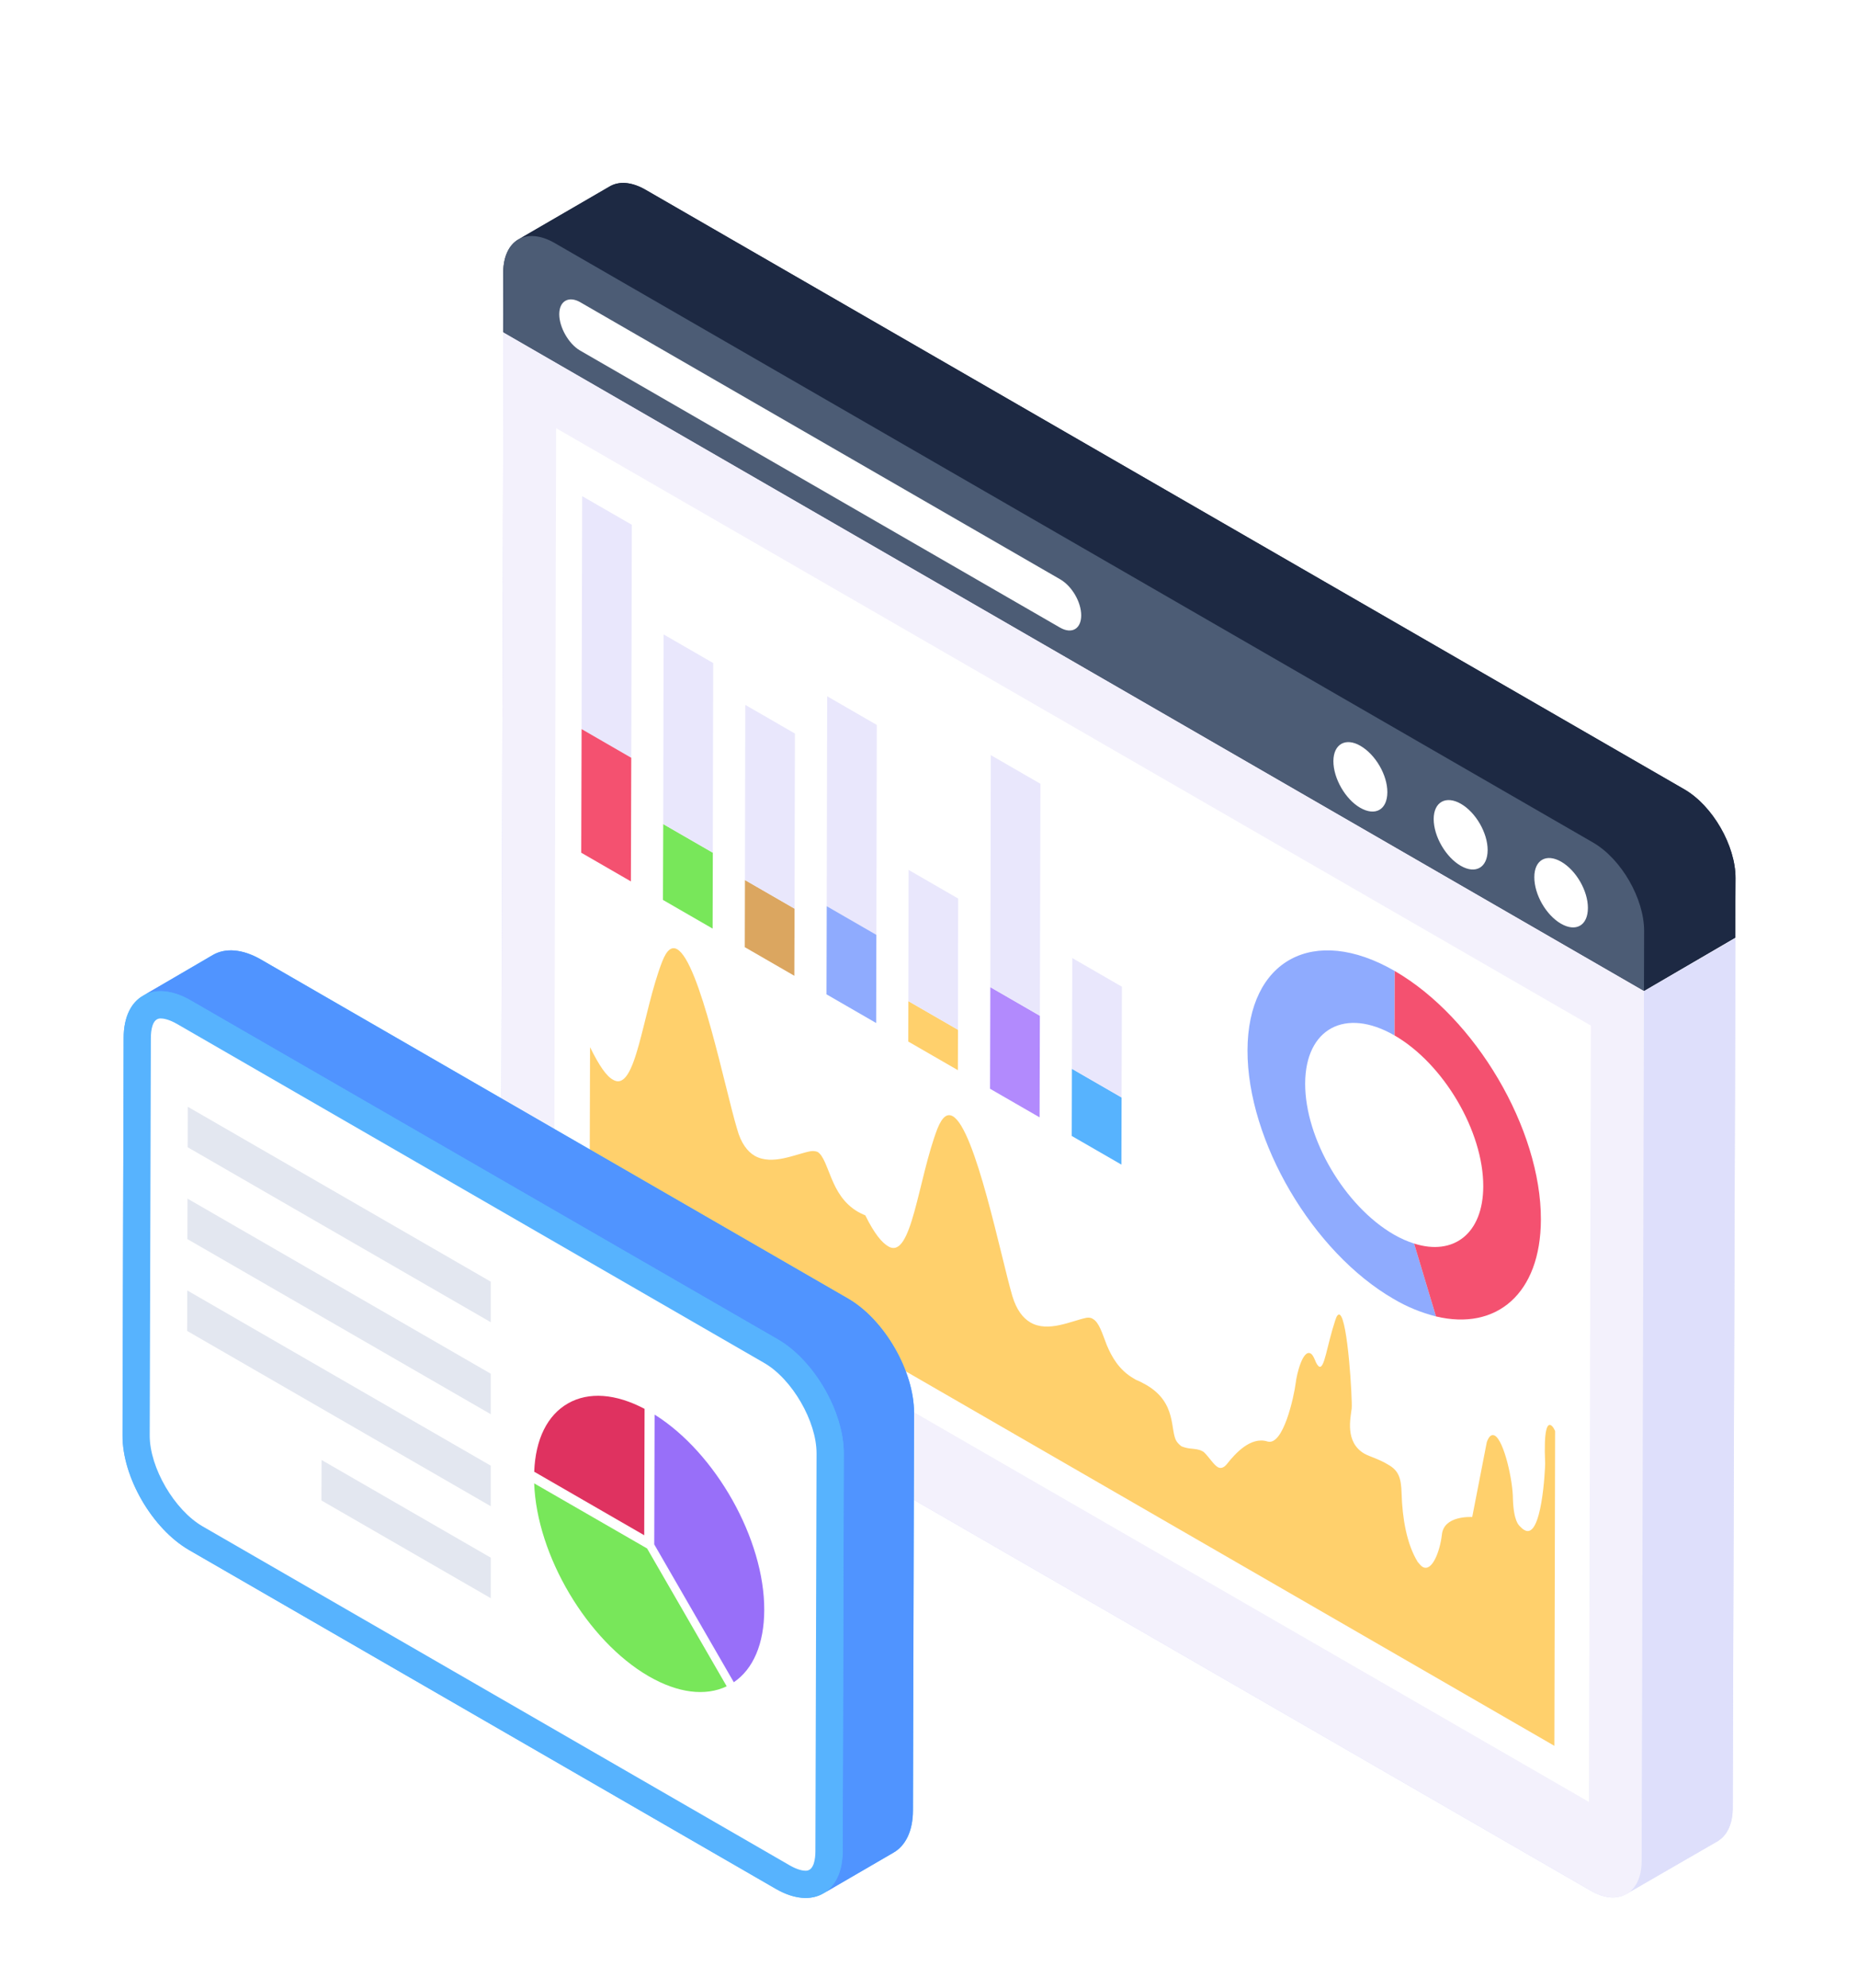 <svg width="100" height="107" viewBox="0 0 100 107" fill="none" xmlns="http://www.w3.org/2000/svg">
<g filter="url(#filter0_dd_14932_792)">
<path d="M27.1 11.908L88.485 47.351L93.388 44.485L32.004 9.043L27.1 11.908Z" fill="#DEDFFB"/>
<path d="M26.965 58.718C26.965 60.468 28.177 62.602 29.715 63.487L85.6 95.756C86.369 96.199 87.042 96.237 87.542 95.929C87.6 95.909 87.653 95.876 87.696 95.833L92.446 93.103C92.946 92.795 93.254 92.179 93.254 91.314L93.408 44.506L88.485 47.352L27.1 11.91L26.965 58.718Z" fill="#DEDFFB"/>
<path d="M87.542 95.937L92.452 93.09C92.954 92.785 93.26 92.171 93.26 91.306L93.4 44.502L88.49 47.348L88.35 94.152C88.35 95.044 88.042 95.658 87.542 95.937Z" fill="#DEDFFB"/>
<path d="M88.481 47.347L93.394 44.491L32.01 9.049L27.094 11.906L88.481 47.347Z" fill="#F3F1FC"/>
<path d="M27.096 11.906L26.971 58.725C26.967 60.466 28.173 62.599 29.706 63.481L85.604 95.754C87.117 96.629 88.352 95.906 88.356 94.166L88.481 47.347L27.096 11.906Z" fill="#F3F1FC"/>
<path d="M27.081 8.658V11.87L88.485 47.331L93.388 44.466L93.408 41.254C93.408 39.523 92.177 37.37 90.658 36.485L34.773 4.235C34.004 3.773 33.312 3.735 32.812 4.043L28.004 6.831C27.446 7.1 27.1 7.735 27.081 8.658Z" fill="#1D2943"/>
<path d="M32.808 4.035C33.31 3.744 34.004 3.783 34.771 4.227L90.654 36.489C92.186 37.373 93.412 39.516 93.406 41.256L93.396 44.468L88.481 47.327L88.49 44.112C88.494 42.373 87.269 40.231 85.738 39.346L29.856 7.083C29.087 6.641 28.394 6.602 27.894 6.891L32.808 4.035Z" fill="#1D2943"/>
<path d="M29.856 7.082C28.323 6.198 27.09 6.921 27.087 8.661L27.077 11.875L88.481 47.327L88.489 44.111C88.492 42.373 87.267 40.231 85.737 39.346L29.856 7.082Z" fill="#4C5C75"/>
<path d="M84.027 40.381C83.225 39.919 82.581 40.285 82.579 41.206C82.575 42.148 83.213 43.254 84.017 43.718C84.819 44.179 85.462 43.814 85.463 42.871C85.467 41.95 84.829 40.843 84.027 40.381ZM78.629 37.264C77.827 36.802 77.167 37.158 77.163 38.079C77.162 39.021 77.817 40.137 78.619 40.6C79.421 41.064 80.063 40.696 80.067 39.754C80.069 38.835 79.431 37.727 78.629 37.264ZM73.213 34.139C72.429 33.685 71.769 34.042 71.765 34.964C71.763 35.906 72.419 37.021 73.204 37.475C74.023 37.948 74.665 37.581 74.669 36.639C74.673 35.718 74.035 34.612 73.213 34.139ZM31.227 10.265C30.621 9.916 30.102 10.191 30.1 10.908C30.098 11.625 30.613 12.515 31.219 12.866L57.048 27.777C57.69 28.148 58.19 27.843 58.192 27.125C58.194 26.41 57.698 25.548 57.058 25.179L31.227 10.265ZM29.931 17.046L29.827 58.831L85.519 90.985L85.623 49.2L29.931 17.046Z" fill="white"/>
<path d="M31.736 57.985L83.659 87.966L83.698 71.023C83.698 71.023 83.596 70.773 83.473 70.712C83.287 70.61 83.079 70.877 83.162 72.779C83.162 72.985 82.996 76.912 82.046 76.352C81.963 76.312 81.881 76.229 81.777 76.125C81.758 76.085 81.469 75.898 81.427 74.679C81.427 73.689 80.952 71.56 80.456 71.271C80.29 71.189 80.146 71.271 80.021 71.621L79.237 75.65C79.154 75.65 77.708 75.567 77.604 76.6C77.502 77.51 77.067 78.625 76.571 78.337C76.488 78.294 76.406 78.192 76.302 78.067C75.704 77.096 75.475 75.692 75.436 74.391C75.415 73.502 75.25 73.129 74.69 72.819C74.463 72.675 74.133 72.531 73.7 72.365C73.596 72.323 73.513 72.283 73.431 72.24C72.377 71.621 72.686 70.341 72.75 69.804C72.79 69.329 72.542 65.01 72.108 64.762C72.027 64.721 71.944 64.804 71.862 65.071C71.406 66.456 71.283 67.717 70.992 67.552C70.931 67.51 70.848 67.406 70.765 67.179C70.683 66.994 70.621 66.891 70.538 66.848C70.125 66.621 69.794 67.923 69.733 68.46C69.65 69.121 69.071 71.869 68.204 71.581C67.315 71.312 66.488 72.221 66.034 72.8C65.848 73.027 65.683 73.046 65.538 72.964C65.311 72.819 65.085 72.448 64.837 72.2C64.797 72.154 64.747 72.118 64.69 72.096C64.546 72.014 64.34 71.994 64.154 71.973C63.962 71.961 63.774 71.919 63.596 71.848C63.491 71.775 63.4 71.684 63.327 71.579C62.956 71.002 63.369 69.514 61.696 68.542C61.571 68.481 61.446 68.398 61.304 68.337C61.202 68.301 61.105 68.253 61.015 68.192C60.227 67.737 59.837 67.035 59.567 66.394C59.319 65.754 59.154 65.175 58.823 64.99C58.74 64.927 58.617 64.906 58.473 64.927C57.665 65.092 56.406 65.735 55.456 65.177C55.063 64.946 54.712 64.514 54.484 63.75C53.865 61.642 52.502 54.783 51.283 54.081C50.994 53.916 50.725 54.081 50.456 54.742C49.402 57.489 49.071 61.829 47.812 61.085C47.481 60.898 47.067 60.423 46.571 59.412C46.531 59.391 46.51 59.391 46.467 59.369C46.365 59.329 46.261 59.266 46.179 59.225C45.394 58.769 45.021 58.067 44.754 57.427C44.484 56.787 44.319 56.208 44.01 56.002C43.906 55.96 43.783 55.941 43.638 55.96C42.831 56.106 41.571 56.746 40.621 56.21C40.229 55.981 39.877 55.527 39.671 54.762C39.031 52.654 37.667 45.794 36.448 45.092C36.16 44.927 35.89 45.112 35.64 45.754C34.567 48.523 34.236 52.84 32.998 52.117C32.646 51.931 32.254 51.373 31.758 50.362L31.736 57.985Z" fill="#FFD06C"/>
<path d="M75.066 46.261C70.704 43.742 67.158 45.661 67.142 50.531C67.131 55.402 70.652 61.402 75.012 63.917C75.721 64.337 76.487 64.652 77.287 64.854L76.108 60.931C75.756 60.819 75.396 60.663 75.021 60.448C72.377 58.921 70.239 55.286 70.246 52.321C70.254 49.36 72.406 48.202 75.052 49.729L75.066 46.261Z" fill="#8FABFE"/>
<path d="M75.066 46.262L75.056 49.731C77.7 51.258 79.839 54.892 79.831 57.854C79.823 60.402 78.233 61.608 76.108 60.931L77.287 64.854C80.542 65.635 82.921 63.633 82.933 59.644C82.946 54.777 79.419 48.777 75.066 46.262Z" fill="#F45170"/>
<path d="M40.094 41.365L40.085 44.979L42.752 46.519L42.763 42.906L40.094 41.365Z" fill="#DBA660"/>
<path d="M48.89 47.885L48.885 50.06L51.554 51.6L51.56 49.425L48.89 47.885Z" fill="#FFD06C"/>
<path d="M57.692 51.525L57.683 55.141L60.356 56.683L60.365 53.068L57.692 51.525Z" fill="#57B3FE"/>
<path d="M57.712 45.565L57.692 51.527L60.365 53.069L60.383 47.108L57.712 45.565Z" fill="#E9E7FC"/>
<path d="M53.3 47.131L53.285 52.6L55.952 54.139L55.967 48.671L53.3 47.131Z" fill="#B28AFD"/>
<path d="M53.325 34.643L53.3 47.131L55.967 48.671L55.996 36.185L53.325 34.643ZM31.333 20.704L31.302 33.243L33.975 34.785L34.006 22.246L31.333 20.704Z" fill="#E9E7FC"/>
<path d="M31.302 33.242L31.283 39.896L33.956 41.44L33.975 34.786L31.302 33.242Z" fill="#F45170"/>
<path d="M35.696 38.355L35.681 42.437L38.354 43.98L38.365 39.895L35.696 38.355Z" fill="#78E75A"/>
<path d="M35.715 28.146L35.696 38.354L38.365 39.895L38.385 29.687L35.715 28.146ZM40.112 31.939L40.094 41.366L42.764 42.906L42.783 33.481L40.112 31.939ZM44.519 31.475L44.496 42.773L47.169 44.316L47.19 33.018L44.519 31.475Z" fill="#E9E7FC"/>
<path d="M44.496 42.773L44.483 47.518L47.156 49.062L47.167 44.316L44.496 42.773Z" fill="#8FABFE"/>
<path d="M48.902 40.821L48.891 47.883L51.56 49.425L51.569 42.362L48.902 40.821Z" fill="#E9E7FC"/>
<path d="M7.735 47.581C7.831 47.523 7.927 47.465 8.042 47.446C7.965 47.465 7.908 47.485 7.831 47.523C7.792 47.542 7.773 47.562 7.735 47.581Z" fill="#57B3FE"/>
<path d="M7.735 47.581C7.831 47.523 7.927 47.465 8.042 47.446C7.965 47.465 7.908 47.485 7.831 47.523C7.792 47.542 7.773 47.562 7.735 47.581Z" fill="#57B3FE"/>
<path d="M6.6 71.254C6.581 73.504 8.196 76.274 10.177 77.427L41.773 95.677C42.754 96.235 43.658 96.293 44.312 95.908L48.081 93.716C48.735 93.351 49.139 92.562 49.139 91.447L49.196 70.043C49.196 67.793 47.6 65.024 45.639 63.889L14.042 45.639C13.042 45.062 12.119 45.024 11.466 45.389L7.831 47.524C7.898 47.489 7.969 47.464 8.042 47.447C7.927 47.466 7.831 47.524 7.735 47.581C7.062 47.928 6.658 48.735 6.658 49.851L6.6 71.254Z" fill="#57B3FE"/>
<path d="M11.473 45.396C12.127 45.015 13.035 45.067 14.039 45.646L45.644 63.896C47.596 65.021 49.2 67.8 49.194 70.04L49.133 91.442C49.129 92.558 48.729 93.344 48.089 93.715L44.31 95.912C44.95 95.54 45.35 94.752 45.354 93.638L45.414 72.239C45.421 69.996 43.817 67.217 41.865 66.09L10.26 47.842C9.256 47.265 8.348 47.212 7.692 47.592L11.473 45.396Z" fill="#5094FF"/>
<path d="M10.26 47.842C8.273 46.696 6.66 47.617 6.654 49.86L6.592 71.26C6.587 73.502 8.189 76.279 10.175 77.427L41.781 95.673C43.733 96.798 45.348 95.879 45.354 93.637L45.413 72.237C45.421 69.994 43.817 67.216 41.865 66.089L10.26 47.842Z" fill="#57B3FE"/>
<path d="M43.365 94.689C43.817 94.689 43.885 94.029 43.886 93.635L43.948 72.233C43.954 70.506 42.636 68.229 41.133 67.36L9.527 49.112C9.079 48.854 8.777 48.815 8.642 48.815C8.19 48.815 8.123 49.469 8.119 49.864L8.058 71.263C8.054 72.99 9.385 75.277 10.909 76.156L42.515 94.406C42.944 94.652 43.233 94.689 43.365 94.689Z" fill="white"/>
<path d="M26.413 65.165L10.1 55.748L10.106 53.569L26.413 62.983V65.165ZM26.413 70.117L10.086 60.692L10.092 58.514L26.413 67.937V70.117ZM26.413 80.019L17.3 74.76L17.308 72.581L26.415 77.839L26.413 80.019ZM26.413 75.069L10.073 65.635L10.079 63.456L26.413 72.887V75.069Z" fill="#E3E7F0"/>
<path d="M34.827 77.343L28.75 73.839C28.889 77.714 31.6 82.302 34.919 84.224C36.483 85.125 37.958 85.312 39.112 84.762L34.827 77.343Z" fill="#78E75A"/>
<path d="M34.692 69.829C33.141 69.008 31.685 68.9 30.573 69.533C29.458 70.167 28.819 71.462 28.752 73.213L34.673 76.631L34.692 69.829Z" fill="#DF3260"/>
<path d="M35.231 70.137L35.212 77.123L39.494 84.543C40.544 83.831 41.127 82.469 41.133 80.658C41.146 76.844 38.519 72.196 35.231 70.137Z" fill="#986FF9"/>
</g>
<defs>
<filter id="filter0_dd_14932_792" x="-6" y="-2" width="112" height="112" filterUnits="userSpaceOnUse" color-interpolation-filters="sRGB">
<feFlood flood-opacity="0" result="BackgroundImageFix"/>
<feColorMatrix in="SourceAlpha" type="matrix" values="0 0 0 0 0 0 0 0 0 0 0 0 0 0 0 0 0 0 127 0" result="hardAlpha"/>
<feMorphology radius="2" operator="erode" in="SourceAlpha" result="effect1_dropShadow_14932_792"/>
<feOffset dy="2"/>
<feGaussianBlur stdDeviation="2"/>
<feColorMatrix type="matrix" values="0 0 0 0 0.063 0 0 0 0 0.094 0 0 0 0 0.157 0 0 0 0.06 0"/>
<feBlend mode="normal" in2="BackgroundImageFix" result="effect1_dropShadow_14932_792"/>
<feColorMatrix in="SourceAlpha" type="matrix" values="0 0 0 0 0 0 0 0 0 0 0 0 0 0 0 0 0 0 127 0" result="hardAlpha"/>
<feMorphology radius="2" operator="erode" in="SourceAlpha" result="effect2_dropShadow_14932_792"/>
<feOffset dy="4"/>
<feGaussianBlur stdDeviation="4"/>
<feColorMatrix type="matrix" values="0 0 0 0 0.063 0 0 0 0 0.094 0 0 0 0 0.157 0 0 0 0.1 0"/>
<feBlend mode="normal" in2="effect1_dropShadow_14932_792" result="effect2_dropShadow_14932_792"/>
<feBlend mode="normal" in="SourceGraphic" in2="effect2_dropShadow_14932_792" result="shape"/>
</filter>
</defs>
</svg>
